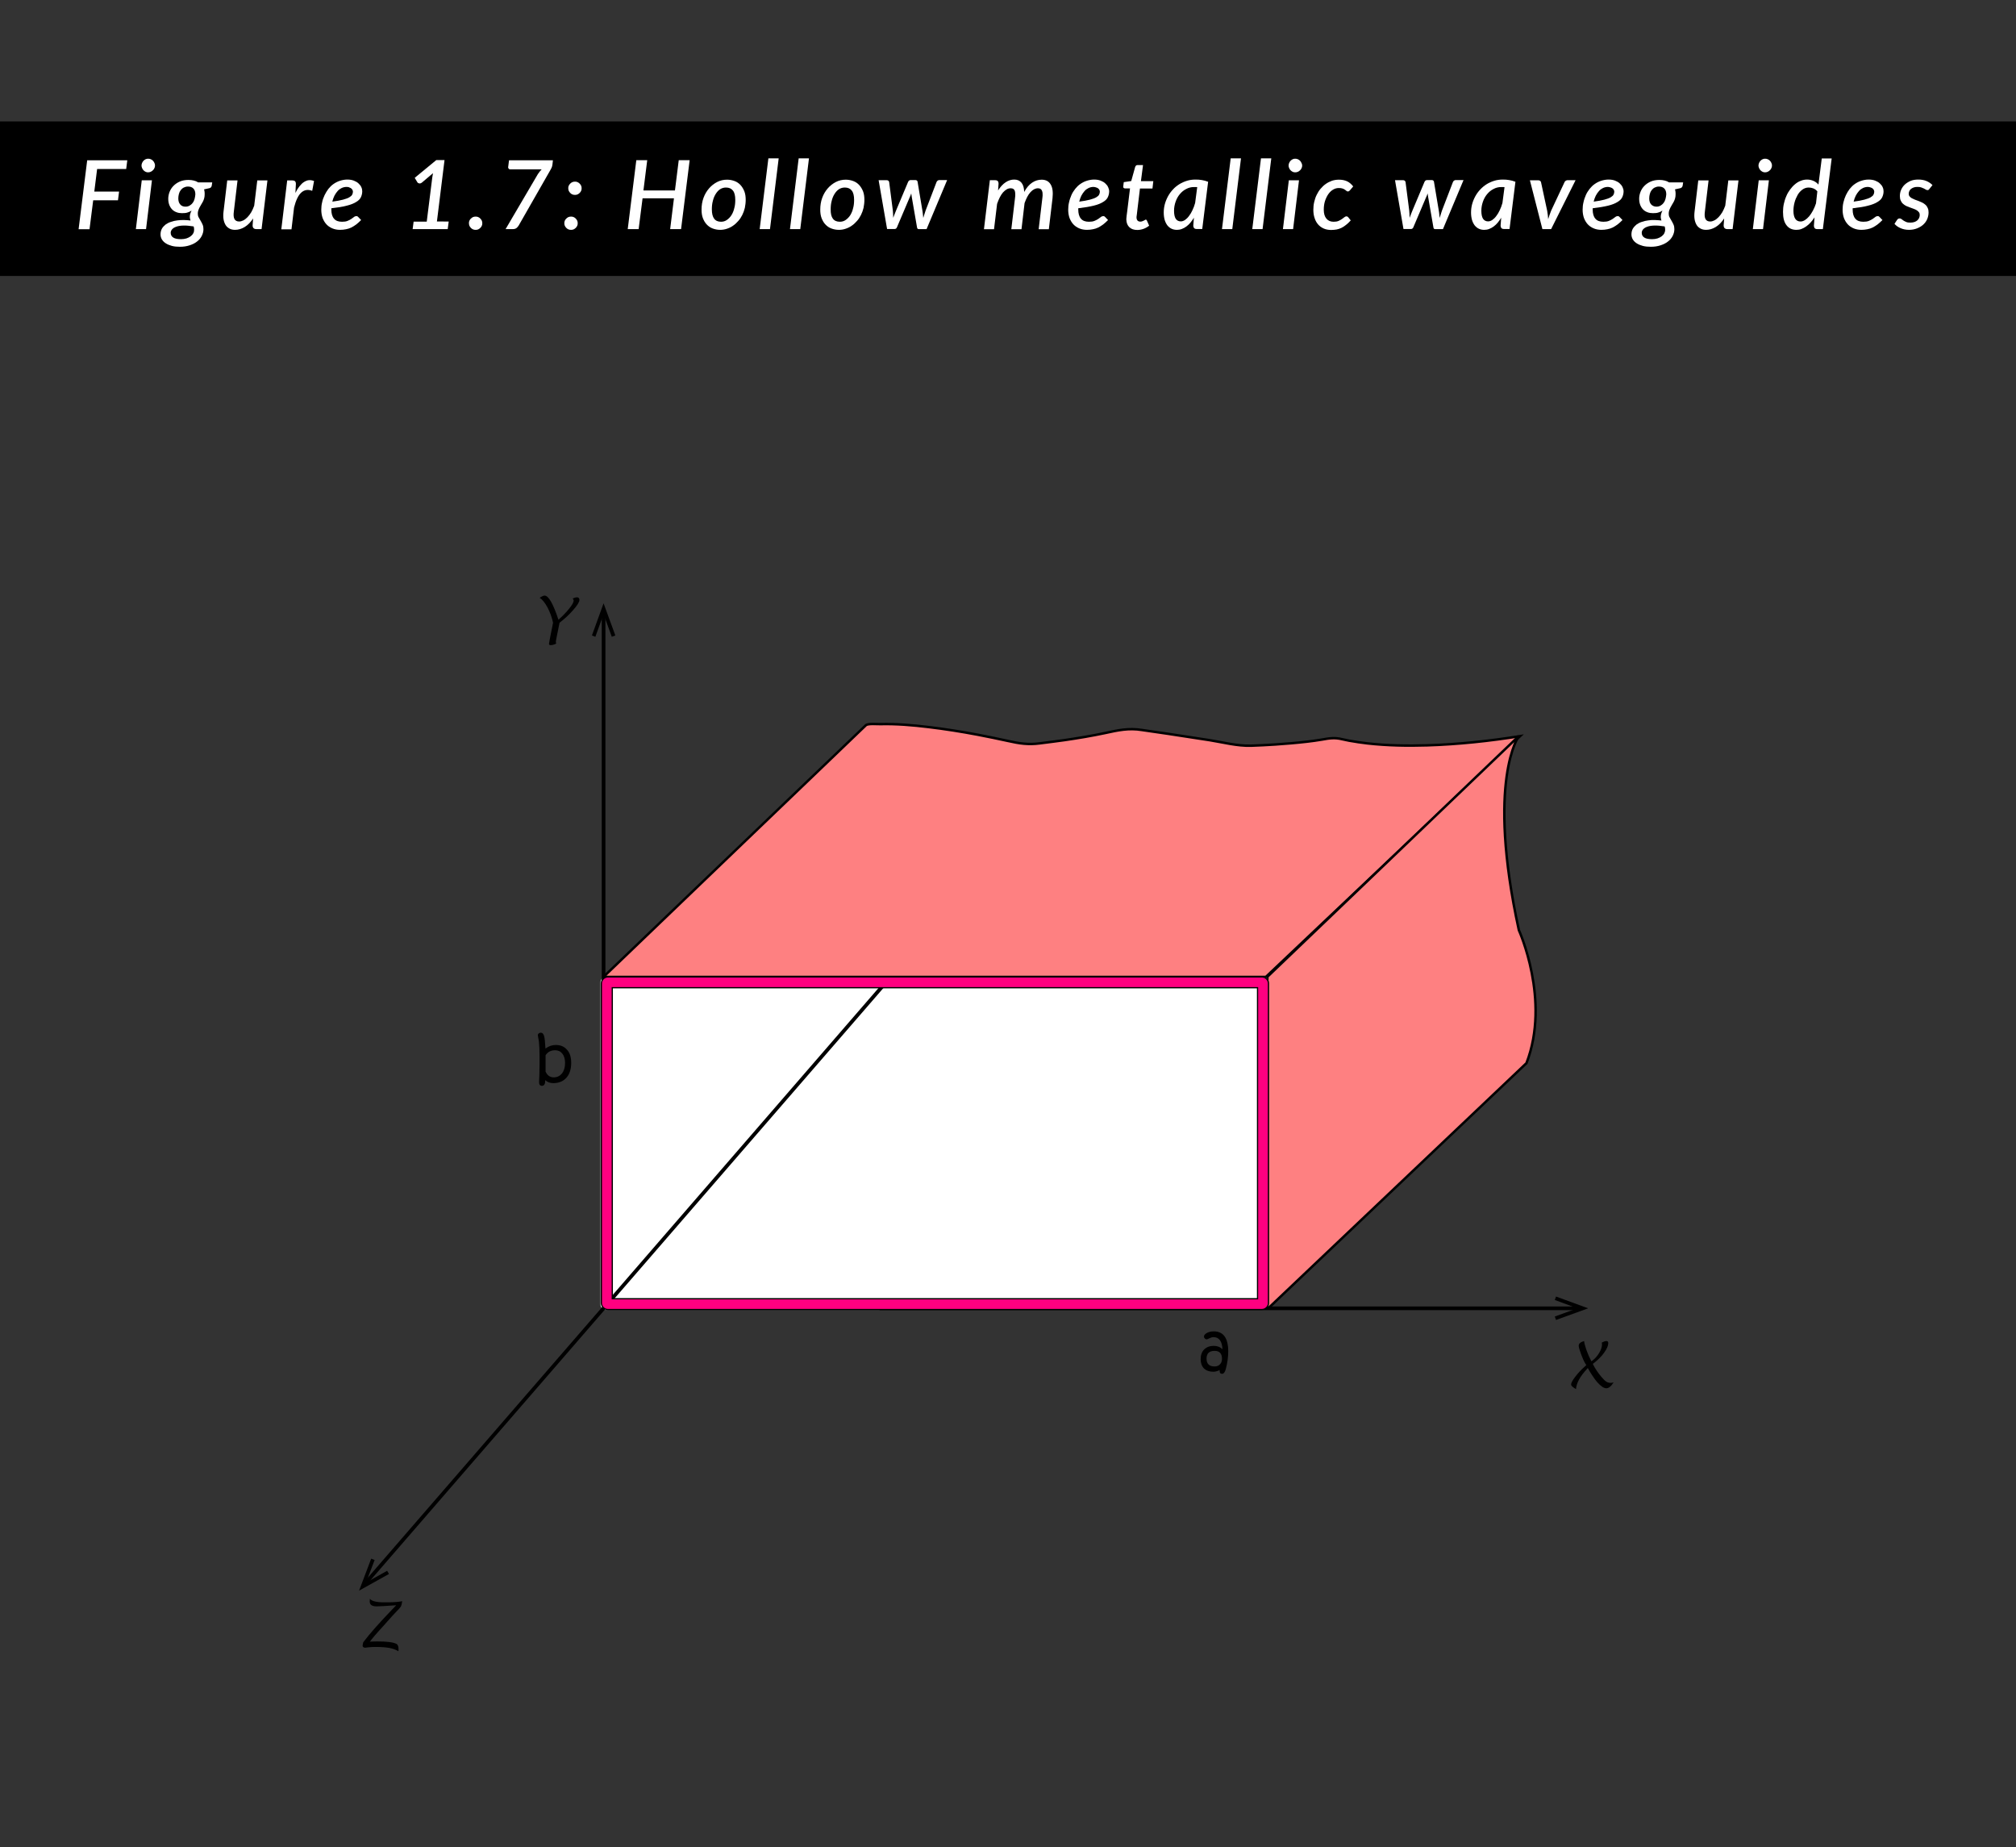 <?xml version="1.0" encoding="utf-8"?>
<!-- Generator: Adobe Illustrator 21.0.0, SVG Export Plug-In . SVG Version: 6.00 Build 0)  -->
<svg version="1.1" id="Layer_1" xmlns="http://www.w3.org/2000/svg" xmlns:xlink="http://www.w3.org/1999/xlink" x="0px" y="0px"
	 viewBox="0 0 1644 1506" style="enable-background:new 0 0 1644 1506;" xml:space="preserve">
<rect x="0" y="0" width="1644" height="1506" fill="#333333" stroke="none"/>
<style type="text/css">
	.st0{display:none;}
	.st1{display:inline;}
	.st2{fill:none;stroke:#000000;stroke-width:7;stroke-miterlimit:10;}
	.st3{fill:none;stroke:#000000;stroke-width:7;stroke-miterlimit:10;stroke-dasharray:11.939,11.939;}
	.st4{fill:#D6D7D8;}
	.st5{fill:#336699;}
	.st6{fill:#666666;}
	.st7{fill:#999999;}
	.st8{fill:none;stroke:#336699;stroke-width:7;stroke-miterlimit:10;}
	.st9{fill:none;stroke:#000000;stroke-width:7;stroke-miterlimit:10;stroke-dasharray:12;}
	.st10{fill:none;stroke:#D6D7D8;stroke-miterlimit:10;}
	.st11{fill:#FFFFFF;}
	.st12{fill:#FE8081;stroke:#000000;stroke-width:2;stroke-miterlimit:10;}
	.st13{fill:none;stroke:#000000;stroke-width:3;stroke-miterlimit:10;}
	.st14{fill:#FF0080;stroke:#000000;stroke-miterlimit:10;}
	.st15{opacity:0.22;}
	.st16{fill:none;stroke:#000000;stroke-width:5;stroke-miterlimit:10;}
	.st17{fill:#8C8C8C;stroke:#000000;stroke-width:1.5;stroke-miterlimit:10;}
	.st18{fill:none;stroke:#51B6F1;stroke-width:5;stroke-miterlimit:10;}
	.st19{fill:#51B6F1;}
	.st20{fill:none;stroke:#C9322A;stroke-width:5;stroke-miterlimit:10;}
	.st21{fill:#C9322A;}
	.st22{fill:none;stroke:#030303;stroke-width:3;stroke-miterlimit:10;}
	.st23{fill:none;stroke:#56B971;stroke-width:5;stroke-miterlimit:10;}
	.st24{fill:#56B971;}
	.st25{fill:none;stroke:#000000;stroke-width:0.75;stroke-miterlimit:10;}
	.st26{fill:#041C93;}
	.st27{fill:#4395E6;}
	.st28{fill:#C25829;}
	.st29{fill:#D64370;}
	.st30{fill:#C10E0E;}
	.st31{fill:#FDFDFF;}
	.st32{fill:none;stroke:#000000;stroke-width:1.5;stroke-miterlimit:10;}
	.st33{fill:#EFA973;}
	.st34{fill:#0C0D0E;}
	.st35{fill:url(#SVGID_1_);}
	.st36{fill:#020202;}
	.st37{fill:#052C50;}
	.st38{fill:url(#SVGID_2_);}
	.st39{fill:url(#SVGID_3_);}
	.st40{fill:url(#SVGID_4_);}
	.st41{fill:url(#SVGID_5_);}
	.st42{fill:url(#SVGID_6_);}
	.st43{fill:url(#SVGID_7_);}
	.st44{fill:#9AFFFF;}
	.st45{fill:#CCFFFF;}
	.st46{fill:#A4D7FF;}
	.st47{fill:#67CDCD;}
	.st48{fill:#9ACDFF;}
	.st49{fill:#C80000;}
	.st50{fill:none;stroke:#000000;stroke-width:2;stroke-miterlimit:10;}
	.st51{fill:none;}
	.st52{opacity:0.5;fill:url(#SVGID_8_);}
	.st53{opacity:0.37;fill:url(#SVGID_9_);}
	.st54{opacity:0.7;fill:url(#SVGID_10_);}
	.st55{opacity:0.7;fill:url(#SVGID_11_);}
	.st56{fill:#AAD5FF;}
	.st57{opacity:0.25;fill:#AAC0D5;}
	.st58{opacity:0.7;fill:url(#SVGID_12_);}
	.st59{fill:#231F20;}
	.st60{opacity:0.94;}
	.st61{clip-path:url(#SVGID_14_);}
	.st62{fill:#EC1C24;}
	.st63{opacity:0.9;}
	.st64{fill:url(#SVGID_15_);}
	.st65{clip-path:url(#SVGID_17_);}
	.st66{clip-path:url(#SVGID_19_);}
	.st67{clip-path:url(#SVGID_23_);}
	.st68{fill:url(#SVGID_24_);}
	.st69{fill:url(#SVGID_25_);}
	.st70{fill:url(#SVGID_26_);}
	.st71{fill:url(#SVGID_27_);}
	.st72{fill:url(#SVGID_28_);}
	.st73{fill:url(#SVGID_29_);}
	.st74{fill:url(#SVGID_30_);}
	.st75{fill:url(#SVGID_31_);}
	.st76{fill:url(#SVGID_32_);}
	.st77{fill:url(#SVGID_33_);}
	.st78{fill:url(#SVGID_34_);}
	.st79{fill:url(#SVGID_35_);}
	.st80{fill:url(#SVGID_36_);}
	.st81{fill:url(#SVGID_37_);}
	.st82{fill:url(#SVGID_38_);}
	.st83{fill:url(#SVGID_39_);}
	.st84{fill:url(#SVGID_40_);}
	.st85{fill:url(#SVGID_41_);}
	.st86{fill:url(#SVGID_42_);}
	.st87{fill:url(#SVGID_43_);}
	.st88{fill:url(#SVGID_44_);}
	.st89{fill:url(#SVGID_45_);}
	.st90{fill:url(#SVGID_46_);}
	.st91{fill:url(#SVGID_47_);}
</style>
<rect y="99" width="1644" height="126"/>
<g>
	<g>
		<path class="st11" d="M79.2,137.8l-2.3,18.4h20.2l-0.9,7.1H76l-3,23.6h-8.9l7-56.2h32.7l-0.9,7.1H79.2z"/>
		<path class="st11" d="M123.9,147l-4.8,39.8h-8.3l4.8-39.8H123.9z M126.4,135c0,0.8-0.2,1.5-0.5,2.1c-0.3,0.7-0.7,1.3-1.3,1.8
			c-0.5,0.5-1.1,0.9-1.8,1.2s-1.3,0.4-2,0.4s-1.4-0.1-2-0.4c-0.6-0.3-1.2-0.7-1.7-1.2c-0.5-0.5-0.9-1.1-1.2-1.8
			c-0.3-0.7-0.5-1.4-0.5-2.1c0-0.8,0.2-1.5,0.5-2.2c0.3-0.7,0.7-1.3,1.2-1.8c0.5-0.5,1.1-0.9,1.7-1.2c0.7-0.3,1.3-0.4,2-0.4
			c0.7,0,1.4,0.1,2.1,0.4c0.7,0.3,1.3,0.7,1.8,1.2c0.5,0.5,0.9,1.1,1.2,1.8C126.3,133.5,126.4,134.2,126.4,135z"/>
		<path class="st11" d="M173.1,148.4l-0.4,2.8c-0.2,1.1-0.7,1.9-1.8,2.2l-4.5,1c0.2,0.6,0.3,1.2,0.4,1.9c0.1,0.6,0.1,1.3,0.1,2
			c0,1.2-0.1,2.4-0.4,3.4c-0.3,1-0.6,1.9-1.1,2.8c-0.4,0.8-0.9,1.6-1.4,2.4c-0.5,0.8-0.9,1.5-1.3,2.3c-0.4,0.8-0.7,1.5-1,2.4
			c-0.3,0.8-0.4,1.7-0.4,2.7c0,1.1,0.2,2,0.7,2.9c0.5,0.9,1,1.8,1.6,2.8c0.6,1,1.1,2,1.6,3.1c0.5,1.1,0.7,2.4,0.7,3.8
			c0,1.9-0.5,3.7-1.4,5.5c-0.9,1.7-2.1,3.2-3.8,4.5c-1.6,1.3-3.6,2.3-6,3.1c-2.4,0.8-5,1.2-8,1.2c-2.4,0-4.6-0.2-6.5-0.7
			c-1.9-0.5-3.6-1.2-5-2.1c-1.4-0.9-2.4-1.9-3.2-3.2c-0.7-1.2-1.1-2.6-1.1-4.1c0-1.7,0.4-3.3,1.1-4.6c0.7-1.3,1.8-2.4,3-3.4
			c1.3-0.9,2.7-1.7,4.4-2.2c1.7-0.6,3.4-1,5.2-1.2s3.7-0.4,5.5-0.3c1.9,0,3.6,0.2,5.3,0.4c-0.2-0.4-0.3-0.9-0.4-1.4
			c-0.1-0.5-0.2-1-0.2-1.5c0-0.8,0.1-1.6,0.3-2.4s0.6-1.8,1.1-2.8c-1,0.7-2.1,1.2-3.4,1.6c-1.2,0.4-2.7,0.5-4.4,0.5
			c-1.5,0-3-0.2-4.3-0.7c-1.4-0.5-2.6-1.2-3.6-2.2c-1-1-1.8-2.2-2.4-3.7s-0.9-3.2-0.9-5.2c0-1.9,0.4-3.8,1.1-5.6
			c0.7-1.8,1.8-3.5,3.2-4.9c1.4-1.4,3.1-2.6,5.2-3.5c2.1-0.9,4.4-1.3,7.1-1.3c1.5,0,2.9,0.2,4.2,0.5s2.5,0.8,3.6,1.5H173.1z
			 M158.3,187.3c0-1-0.1-1.9-0.4-2.7c-3.3-0.5-6.1-0.8-8.5-0.7c-2.4,0.1-4.3,0.4-5.8,1c-1.5,0.5-2.6,1.3-3.3,2.1
			c-0.7,0.9-1.1,1.8-1.1,2.8c0,1.7,0.7,3,2.1,3.9c1.4,0.9,3.5,1.3,6.3,1.3c1.6,0,3.1-0.2,4.4-0.6c1.3-0.4,2.4-1,3.4-1.7
			c0.9-0.7,1.7-1.5,2.2-2.5C158.1,189.4,158.3,188.4,158.3,187.3z M151.3,168.5c1.3,0,2.4-0.3,3.4-0.9c1-0.6,1.8-1.3,2.5-2.3
			c0.7-0.9,1.2-2,1.5-3.2s0.5-2.4,0.6-3.6c0-2.1-0.5-3.7-1.6-4.8c-1.1-1.1-2.5-1.6-4.4-1.6c-1.3,0-2.4,0.3-3.4,0.8
			c-1,0.5-1.8,1.2-2.5,2.1s-1.2,1.9-1.5,3.1c-0.3,1.2-0.5,2.4-0.5,3.6c0,2.1,0.5,3.8,1.5,4.9C147.9,167.9,149.4,168.5,151.3,168.5z"
			/>
		<path class="st11" d="M218.1,147l-4.8,39.8h-4.2c-2,0-3.1-1-3.1-3l0.4-5.7c-2,3.1-4.3,5.4-6.9,7c-2.5,1.5-5.1,2.3-7.8,2.3
			c-1.7,0-3.2-0.3-4.5-1c-1.3-0.7-2.4-1.6-3.2-2.9c-0.8-1.3-1.4-2.9-1.7-4.7c-0.3-1.9-0.3-4,0-6.4l3-25.3h8.4l-3,25.3
			c-0.4,2.8-0.2,4.9,0.5,6.2c0.7,1.3,2,2,3.8,2c1.1,0,2.2-0.3,3.4-0.9s2.3-1.5,3.4-2.6c1.1-1.1,2.1-2.5,3.1-4.1
			c0.9-1.6,1.7-3.4,2.4-5.3l2.5-20.6H218.1z"/>
		<path class="st11" d="M240.9,157.3c1-2.1,2.1-3.9,3.3-5.4c1.2-1.5,2.4-2.7,3.7-3.5s2.6-1.4,4-1.5s2.8,0.1,4.2,0.7l-1.5,8
			c-3.3-1.3-6.3-0.9-8.8,1.3s-4.5,6.3-6,12.3l-2.1,17.8h-8.3l4.8-39.9h4.3c0.9,0,1.6,0.2,2.1,0.7s0.7,1.2,0.7,2.1L240.9,157.3z"/>
		<path class="st11" d="M294.5,179.4c-1.4,1.4-2.7,2.6-4,3.6c-1.3,1-2.7,1.8-4,2.5c-1.4,0.7-2.8,1.1-4.3,1.4
			c-1.5,0.3-3.1,0.5-4.9,0.5c-2.3,0-4.4-0.4-6.3-1.2s-3.5-1.9-4.8-3.3c-1.3-1.4-2.3-3.1-3.1-5.1c-0.7-2-1.1-4.3-1.1-6.8
			c0-2.1,0.2-4.1,0.7-6.1c0.4-2,1.1-3.9,2-5.8c0.9-1.8,1.9-3.5,3.1-5.1c1.2-1.5,2.6-2.9,4.2-4s3.3-2,5.2-2.6c1.9-0.6,3.9-1,6-1
			c2.1,0,3.9,0.3,5.4,0.9s2.8,1.3,3.8,2.3c1,0.9,1.8,1.9,2.3,3.1c0.5,1.1,0.7,2.2,0.7,3.3c0,1.7-0.4,3.3-1.1,4.8
			c-0.7,1.5-2,2.8-3.9,3.9c-1.9,1.2-4.4,2.2-7.7,3c-3.2,0.9-7.4,1.5-12.5,2.1c0,0.2,0,0.3,0,0.5s0,0.3,0,0.5c0,3.3,0.7,5.8,2.2,7.5
			c1.4,1.7,3.6,2.5,6.5,2.5c1.8,0,3.3-0.2,4.5-0.7c1.2-0.5,2.2-1,3.1-1.6s1.6-1.1,2.2-1.6c0.6-0.5,1.3-0.7,2-0.7
			c0.6,0,1.1,0.3,1.5,0.8L294.5,179.4z M282.7,152.4c-1.5,0-2.8,0.3-4.1,0.9c-1.2,0.6-2.4,1.4-3.3,2.5c-1,1.1-1.8,2.3-2.6,3.8
			c-0.7,1.5-1.3,3-1.7,4.8c3.6-0.5,6.5-1,8.7-1.6s3.9-1.2,5.1-1.9c1.2-0.7,2-1.4,2.4-2.2c0.4-0.8,0.6-1.6,0.6-2.4
			c0-0.4-0.1-0.9-0.3-1.3c-0.2-0.5-0.5-0.9-0.9-1.2c-0.4-0.4-0.9-0.7-1.6-0.9C284.4,152.5,283.6,152.4,282.7,152.4z"/>
		<path class="st11" d="M365.9,180.7l-0.8,6.1h-28.6l0.8-6.1H348l4.5-35.9c0.1-0.6,0.2-1.2,0.3-1.8s0.2-1.2,0.3-1.8l-9.1,7.7
			c-0.4,0.3-0.8,0.5-1.2,0.6c-0.4,0.1-0.8,0.1-1.1,0c-0.3-0.1-0.6-0.2-0.9-0.4c-0.3-0.2-0.4-0.4-0.5-0.6l-2.1-3.5l17.6-14.5h6.7
			l-6.2,50.1H365.9z"/>
		<path class="st11" d="M382.4,182c0-0.8,0.1-1.5,0.4-2.1c0.3-0.7,0.7-1.2,1.2-1.7s1.1-0.9,1.7-1.2c0.7-0.3,1.4-0.4,2.2-0.4
			c0.8,0,1.5,0.1,2.1,0.4c0.7,0.3,1.2,0.7,1.7,1.2s0.9,1.1,1.2,1.7c0.3,0.7,0.4,1.4,0.4,2.1c0,0.8-0.1,1.5-0.4,2.1
			c-0.3,0.7-0.7,1.2-1.2,1.7s-1.1,0.9-1.7,1.2s-1.4,0.4-2.1,0.4c-0.8,0-1.5-0.1-2.2-0.4s-1.2-0.7-1.7-1.2s-0.9-1.1-1.2-1.7
			C382.6,183.5,382.4,182.7,382.4,182z"/>
		<path class="st11" d="M450.9,130.6l-0.4,3.6c-0.1,1-0.4,1.9-0.7,2.6c-0.3,0.7-0.6,1.2-0.9,1.7l-26,45.5c-0.5,0.8-1.1,1.4-1.8,2
			c-0.7,0.5-1.7,0.8-2.9,0.8h-5.9l26.3-44.8c0.5-0.8,1-1.5,1.5-2.1c0.5-0.6,1-1.2,1.6-1.8H416c-0.5,0-0.9-0.2-1.2-0.6
			c-0.3-0.4-0.5-0.8-0.4-1.3l0.7-5.5H450.9z"/>
		<path class="st11" d="M460.2,182c0-0.8,0.1-1.5,0.4-2.1c0.3-0.7,0.7-1.2,1.2-1.7s1.1-0.9,1.7-1.2c0.7-0.3,1.4-0.4,2.2-0.4
			c0.8,0,1.5,0.1,2.1,0.4c0.7,0.3,1.2,0.7,1.7,1.2s0.9,1.1,1.2,1.7c0.3,0.7,0.4,1.4,0.4,2.1c0,0.8-0.1,1.5-0.4,2.1s-0.7,1.2-1.2,1.7
			s-1.1,0.9-1.7,1.2s-1.4,0.4-2.1,0.4c-0.8,0-1.5-0.1-2.2-0.4c-0.7-0.3-1.2-0.7-1.7-1.2s-0.9-1.1-1.2-1.7S460.2,182.7,460.2,182z
			 M463.4,153.5c0-0.8,0.1-1.5,0.4-2.1s0.7-1.2,1.2-1.7c0.5-0.5,1.1-0.9,1.7-1.2c0.7-0.3,1.4-0.4,2.2-0.4c0.8,0,1.5,0.1,2.1,0.4
			s1.2,0.7,1.7,1.2c0.5,0.5,0.9,1.1,1.2,1.7s0.4,1.4,0.4,2.1c0,0.8-0.1,1.5-0.4,2.1c-0.3,0.7-0.7,1.2-1.2,1.7
			c-0.5,0.5-1.1,0.9-1.7,1.2c-0.7,0.3-1.4,0.4-2.1,0.4c-0.8,0-1.5-0.1-2.2-0.4c-0.7-0.3-1.2-0.7-1.7-1.2c-0.5-0.5-0.9-1.1-1.2-1.7
			C463.6,155,463.4,154.3,463.4,153.5z"/>
		<path class="st11" d="M562.4,130.6l-7,56.2h-8.9l3.1-25.1H524l-3.2,25.1h-8.9l7-56.2h8.9l-3.1,24.7h25.7l3.1-24.7H562.4z"/>
		<path class="st11" d="M587.3,187.4c-2.2,0-4.2-0.4-6.1-1.1s-3.5-1.8-4.8-3.2c-1.4-1.4-2.4-3.2-3.2-5.2c-0.8-2.1-1.1-4.4-1.1-7
			c0-3.4,0.5-6.6,1.6-9.6s2.6-5.5,4.5-7.7c1.9-2.2,4.1-3.9,6.6-5.2c2.5-1.3,5.2-1.9,8.1-1.9c2.2,0,4.2,0.4,6.1,1.1
			c1.9,0.7,3.5,1.8,4.8,3.2s2.4,3.2,3.2,5.2c0.8,2.1,1.1,4.4,1.1,7c0,2.2-0.3,4.4-0.7,6.5c-0.5,2.1-1.2,4-2.1,5.8
			c-0.9,1.8-2,3.5-3.3,4.9c-1.3,1.5-2.7,2.8-4.2,3.8c-1.5,1.1-3.2,1.9-5,2.5C591,187.1,589.2,187.4,587.3,187.4z M588,180.8
			c1.8,0,3.4-0.5,4.8-1.5c1.4-1,2.7-2.3,3.7-3.9s1.8-3.5,2.3-5.7c0.6-2.1,0.8-4.4,0.8-6.7c0-3.4-0.6-6-1.9-7.6
			c-1.3-1.7-3.2-2.5-5.7-2.5c-1.8,0-3.4,0.5-4.8,1.4s-2.6,2.3-3.6,3.9c-1,1.6-1.8,3.5-2.3,5.7c-0.6,2.2-0.8,4.4-0.8,6.8
			C580.5,177.5,583,180.8,588,180.8z"/>
		<path class="st11" d="M619.5,186.8l7.1-57.7h8.4l-7.1,57.7H619.5z"/>
		<path class="st11" d="M644.2,186.8l7.1-57.7h8.4l-7.1,57.7H644.2z"/>
		<path class="st11" d="M684.1,187.4c-2.2,0-4.2-0.4-6.1-1.1s-3.5-1.8-4.8-3.2c-1.4-1.4-2.4-3.2-3.2-5.2c-0.8-2.1-1.1-4.4-1.1-7
			c0-3.4,0.5-6.6,1.6-9.6s2.6-5.5,4.5-7.7c1.9-2.2,4.1-3.9,6.6-5.2c2.5-1.3,5.2-1.9,8.1-1.9c2.2,0,4.2,0.4,6.1,1.1
			c1.9,0.7,3.5,1.8,4.8,3.2s2.4,3.2,3.2,5.2c0.8,2.1,1.1,4.4,1.1,7c0,2.2-0.3,4.4-0.7,6.5c-0.5,2.1-1.2,4-2.1,5.8
			c-0.9,1.8-2,3.5-3.3,4.9c-1.3,1.5-2.7,2.8-4.2,3.8c-1.5,1.1-3.2,1.9-5,2.5C687.9,187.1,686,187.4,684.1,187.4z M684.9,180.8
			c1.8,0,3.4-0.5,4.8-1.5c1.4-1,2.7-2.3,3.7-3.9s1.8-3.5,2.3-5.7c0.6-2.1,0.8-4.4,0.8-6.7c0-3.4-0.6-6-1.9-7.6
			c-1.3-1.7-3.2-2.5-5.7-2.5c-1.8,0-3.4,0.5-4.8,1.4s-2.6,2.3-3.6,3.9c-1,1.6-1.8,3.5-2.3,5.7c-0.6,2.2-0.8,4.4-0.8,6.8
			C677.3,177.5,679.8,180.8,684.9,180.8z"/>
		<path class="st11" d="M772.3,147l-16.7,39.8h-6.5c-0.7,0-1.2-0.5-1.3-1.5l-4.3-24.8c-0.1-0.5-0.1-0.9-0.2-1.4s-0.1-0.9-0.2-1.4
			c-0.2,0.5-0.3,0.9-0.5,1.4c-0.2,0.5-0.3,0.9-0.6,1.4l-10.5,24.7c-0.4,1-1,1.5-1.9,1.5h-6.2l-6.9-39.8h6.4c0.6,0,1.1,0.1,1.5,0.4
			c0.4,0.3,0.6,0.7,0.7,1.2l3,23.2c0.1,1,0.1,2,0.2,3s0.1,2,0.1,2.9c0.4-1,0.7-2,1.1-2.9s0.8-2,1.2-3l9.8-23.3
			c0.2-0.5,0.5-0.9,0.9-1.2c0.4-0.3,0.9-0.4,1.4-0.4h3.5c0.6,0,1.1,0.1,1.4,0.4c0.4,0.3,0.6,0.7,0.6,1.2l3.9,23.3
			c0.2,1,0.3,2.1,0.4,3c0.1,1,0.2,2,0.3,3c0.3-1,0.6-1.9,0.9-2.9c0.3-1,0.6-2,1-3.1l8.9-23.2c0.2-0.5,0.5-0.9,0.9-1.2
			s0.9-0.5,1.4-0.5H772.3z"/>
		<path class="st11" d="M802.4,186.8l4.8-39.9h4.3c0.9,0,1.6,0.2,2.1,0.7c0.5,0.5,0.7,1.2,0.7,2.1l-0.4,5.6c1.9-3,3.9-5.2,6.2-6.7
			c2.2-1.5,4.6-2.2,7-2.2c2.6,0,4.5,0.9,5.9,2.6s2.1,4.2,2.2,7.5c1.9-3.5,4.1-6,6.5-7.6c2.4-1.6,5-2.4,7.7-2.4
			c3.4,0,5.9,1.3,7.4,3.9c1.6,2.6,2,6.3,1.5,11.2l-3,25.3h-8.3l3-25.3c0.2-1.4,0.3-2.6,0.2-3.6c0-1-0.2-1.9-0.5-2.5
			c-0.3-0.7-0.7-1.2-1.2-1.5c-0.5-0.3-1.2-0.5-2.1-0.5c-1.1,0-2.1,0.3-3.1,0.8c-1,0.5-2,1.3-3,2.4s-1.8,2.3-2.6,3.8
			c-0.8,1.5-1.5,3.2-2.2,5.1l-2.5,21.3h-8.3l3-25.3c0.2-1.4,0.3-2.6,0.2-3.6c0-1-0.2-1.9-0.4-2.5c-0.3-0.7-0.7-1.2-1.2-1.5
			c-0.5-0.3-1.2-0.5-2.1-0.5c-1.2,0-2.3,0.3-3.3,0.9s-2,1.4-3,2.5c-0.9,1.1-1.8,2.4-2.6,4c-0.8,1.6-1.5,3.3-2.2,5.3l-2.5,20.7H802.4
			z"/>
		<path class="st11" d="M903.6,179.4c-1.4,1.4-2.7,2.6-4,3.6c-1.3,1-2.7,1.8-4,2.5c-1.4,0.7-2.8,1.1-4.3,1.4
			c-1.5,0.3-3.1,0.5-4.9,0.5c-2.3,0-4.4-0.4-6.3-1.2s-3.5-1.9-4.8-3.3c-1.3-1.4-2.3-3.1-3.1-5.1c-0.7-2-1.1-4.3-1.1-6.8
			c0-2.1,0.2-4.1,0.7-6.1c0.4-2,1.1-3.9,1.9-5.8s1.9-3.5,3.1-5.1c1.2-1.5,2.6-2.9,4.2-4c1.6-1.1,3.3-2,5.2-2.6c1.9-0.6,3.9-1,6-1
			c2.1,0,3.9,0.3,5.4,0.9s2.8,1.3,3.8,2.3c1,0.9,1.8,1.9,2.3,3.1c0.5,1.1,0.8,2.2,0.8,3.3c0,1.7-0.4,3.3-1.1,4.8
			c-0.7,1.5-2,2.8-3.9,3.9c-1.9,1.2-4.4,2.2-7.7,3s-7.4,1.5-12.5,2.1c0,0.2,0,0.3,0,0.5s0,0.3,0,0.5c0,3.3,0.7,5.8,2.2,7.5
			c1.4,1.7,3.6,2.5,6.5,2.5c1.8,0,3.3-0.2,4.5-0.7c1.2-0.5,2.2-1,3.1-1.6s1.6-1.1,2.2-1.6c0.6-0.5,1.3-0.7,2-0.7
			c0.6,0,1.1,0.3,1.5,0.8L903.6,179.4z M891.8,152.4c-1.5,0-2.8,0.3-4.1,0.9c-1.2,0.6-2.4,1.4-3.3,2.5c-1,1.1-1.8,2.3-2.6,3.8
			c-0.7,1.5-1.3,3-1.7,4.8c3.6-0.5,6.5-1,8.7-1.6s3.9-1.2,5.1-1.9c1.2-0.7,2-1.4,2.4-2.2c0.4-0.8,0.6-1.6,0.6-2.4
			c0-0.4-0.1-0.9-0.3-1.3c-0.2-0.5-0.5-0.9-0.9-1.2c-0.4-0.4-0.9-0.7-1.6-0.9S892.7,152.4,891.8,152.4z"/>
		<path class="st11" d="M918.5,179c0-0.2,0-0.4,0-0.6c0-0.2,0-0.6,0.1-1.1c0-0.5,0.1-1.1,0.2-1.9c0.1-0.8,0.2-1.8,0.4-3l2.3-18.8
			h-4.1c-0.4,0-0.8-0.1-1.1-0.4c-0.3-0.3-0.4-0.7-0.3-1.3l0.4-3.4l6.1-0.9l3.2-11.5c0.2-0.4,0.4-0.8,0.7-1.1
			c0.3-0.3,0.7-0.4,1.2-0.4h4.5l-1.7,13.1h10.1l-0.7,6h-10.2l-2.2,18.3c-0.1,1.1-0.2,1.9-0.3,2.6c-0.1,0.6-0.1,1.1-0.2,1.5
			c0,0.4-0.1,0.6-0.1,0.8c0,0.1,0,0.3,0,0.3c0,1.1,0.3,2,0.8,2.6c0.6,0.6,1.3,0.9,2.3,0.9c0.6,0,1.2-0.1,1.6-0.3
			c0.4-0.2,0.8-0.4,1.2-0.5c0.3-0.2,0.6-0.4,0.9-0.5c0.2-0.2,0.5-0.3,0.7-0.3c0.3,0,0.5,0.1,0.6,0.2c0.1,0.1,0.3,0.3,0.4,0.6
			l1.8,4.1c-1.4,1.1-2.9,2-4.6,2.6c-1.7,0.6-3.4,0.9-5.1,0.9c-2.7,0-4.8-0.7-6.4-2.2C919.4,183.8,918.6,181.7,918.5,179z"/>
		<path class="st11" d="M973.6,177.5c-0.9,1.5-1.9,2.9-2.9,4.1c-1,1.2-2.1,2.2-3.3,3.1s-2.4,1.5-3.7,2c-1.3,0.5-2.6,0.7-4,0.7
			c-1.6,0-3-0.3-4.3-0.9c-1.3-0.6-2.4-1.5-3.4-2.7c-0.9-1.2-1.7-2.7-2.2-4.4s-0.8-3.8-0.8-6.1c0-2.4,0.3-4.7,0.9-6.9
			c0.6-2.2,1.5-4.4,2.6-6.4c1.1-2,2.4-3.8,4-5.5c1.5-1.7,3.3-3.1,5.2-4.3c1.9-1.2,4-2.1,6.2-2.8c2.2-0.7,4.6-1,7-1
			c1.8,0,3.5,0.1,5.2,0.4c1.7,0.3,3.4,0.7,5.1,1.4l-4.8,38.5h-4.5c-1.1,0-1.8-0.3-2.2-0.8c-0.4-0.5-0.6-1.2-0.6-2L973.6,177.5z
			 M976.3,152.6c-0.4-0.1-0.9-0.1-1.3-0.1c-0.4,0-0.9,0-1.3,0c-2.3,0-4.4,0.5-6.4,1.6c-2,1-3.7,2.4-5.2,4.2
			c-1.5,1.8-2.6,3.8-3.4,6.1c-0.8,2.3-1.3,4.8-1.3,7.4c0,3,0.5,5.2,1.4,6.6c1,1.4,2.3,2.1,4.1,2.1c1.2,0,2.3-0.4,3.5-1.2
			c1.1-0.8,2.2-1.8,3.2-3.2c1-1.3,2-2.9,2.8-4.7c0.9-1.8,1.6-3.8,2.2-5.9L976.3,152.6z"/>
		<path class="st11" d="M996.5,186.8l7.1-57.7h8.4l-7.1,57.7H996.5z"/>
		<path class="st11" d="M1021.2,186.8l7.1-57.7h8.4l-7.1,57.7H1021.2z"/>
		<path class="st11" d="M1059.3,147l-4.8,39.8h-8.3l4.8-39.8H1059.3z M1061.9,135c0,0.8-0.2,1.5-0.5,2.1c-0.3,0.7-0.7,1.3-1.3,1.8
			c-0.5,0.5-1.1,0.9-1.8,1.2c-0.7,0.3-1.3,0.4-2.1,0.4c-0.7,0-1.4-0.1-2-0.4c-0.6-0.3-1.2-0.7-1.7-1.2c-0.5-0.5-0.9-1.1-1.2-1.8
			c-0.3-0.7-0.5-1.4-0.5-2.1c0-0.8,0.2-1.5,0.5-2.2c0.3-0.7,0.7-1.3,1.2-1.8c0.5-0.5,1.1-0.9,1.7-1.2c0.7-0.3,1.3-0.4,2-0.4
			c0.7,0,1.4,0.1,2.1,0.4c0.7,0.3,1.3,0.7,1.8,1.2c0.5,0.5,0.9,1.1,1.2,1.8C1061.7,133.5,1061.9,134.2,1061.9,135z"/>
		<path class="st11" d="M1101.5,179.7c-1.3,1.5-2.6,2.7-3.9,3.7c-1.2,1-2.5,1.8-3.7,2.4s-2.5,1-3.9,1.3c-1.4,0.2-2.8,0.4-4.4,0.4
			c-2.3,0-4.4-0.4-6.2-1.2s-3.3-1.9-4.6-3.4c-1.2-1.4-2.2-3.2-2.8-5.2c-0.7-2-1-4.3-1-6.7c0-2.1,0.2-4.2,0.7-6.3
			c0.5-2.1,1.1-4,2-5.8s1.9-3.5,3.2-5s2.6-2.8,4.2-3.9c1.5-1.1,3.2-1.9,5-2.6c1.8-0.6,3.7-0.9,5.8-0.9c2.7,0,4.9,0.5,6.8,1.4
			c1.8,0.9,3.4,2.3,4.8,4.1l-2.7,3.2c-0.2,0.2-0.4,0.4-0.7,0.6c-0.3,0.2-0.6,0.3-0.9,0.3c-0.4,0-0.8-0.1-1.1-0.4
			c-0.4-0.3-0.8-0.6-1.3-1c-0.5-0.4-1.2-0.7-2-1c-0.8-0.3-1.8-0.4-3-0.4c-1.7,0-3.2,0.4-4.7,1.3s-2.8,2.1-3.9,3.7
			c-1.1,1.6-2,3.5-2.7,5.6c-0.7,2.2-1,4.6-1,7.1c0,3.1,0.7,5.5,2.1,7.2s3.3,2.6,5.9,2.6c1.6,0,3-0.2,4.1-0.7c1.1-0.5,2-1,2.7-1.5
			c0.8-0.5,1.4-1.1,2-1.5c0.6-0.5,1.1-0.7,1.7-0.7c0.6,0,1.1,0.3,1.5,0.8L1101.5,179.7z"/>
		<path class="st11" d="M1193.4,147l-16.7,39.8h-6.5c-0.7,0-1.2-0.5-1.3-1.5l-4.3-24.8c-0.1-0.5-0.1-0.9-0.2-1.4
			c-0.1-0.5-0.1-0.9-0.2-1.4c-0.2,0.5-0.3,0.9-0.5,1.4c-0.2,0.5-0.3,0.9-0.6,1.4l-10.5,24.7c-0.4,1-1,1.5-1.9,1.5h-6.2l-6.9-39.8
			h6.4c0.6,0,1.1,0.1,1.5,0.4c0.4,0.3,0.6,0.7,0.7,1.2l3,23.2c0.1,1,0.1,2,0.2,3c0.1,1,0.1,2,0.1,2.9c0.4-1,0.7-2,1.1-2.9
			s0.8-2,1.2-3l9.8-23.3c0.2-0.5,0.5-0.9,0.9-1.2c0.4-0.3,0.9-0.4,1.4-0.4h3.5c0.6,0,1.1,0.1,1.4,0.4c0.4,0.3,0.6,0.7,0.6,1.2
			l3.9,23.3c0.2,1,0.3,2.1,0.4,3c0.1,1,0.2,2,0.3,3c0.3-1,0.6-1.9,0.9-2.9c0.3-1,0.6-2,1-3.1l8.9-23.2c0.2-0.5,0.5-0.9,0.9-1.2
			s0.9-0.5,1.4-0.5H1193.4z"/>
		<path class="st11" d="M1224.2,177.5c-0.9,1.5-1.9,2.9-2.9,4.1c-1,1.2-2.1,2.2-3.3,3.1s-2.4,1.5-3.7,2c-1.3,0.5-2.6,0.7-4,0.7
			c-1.6,0-3-0.3-4.3-0.9c-1.3-0.6-2.4-1.5-3.4-2.7c-0.9-1.2-1.7-2.7-2.2-4.4c-0.5-1.8-0.8-3.8-0.8-6.1c0-2.4,0.3-4.7,0.9-6.9
			c0.6-2.2,1.5-4.4,2.6-6.4c1.1-2,2.4-3.8,4-5.5c1.6-1.7,3.3-3.1,5.2-4.3c1.9-1.2,4-2.1,6.2-2.8c2.2-0.7,4.6-1,7-1
			c1.8,0,3.5,0.1,5.2,0.4c1.7,0.3,3.4,0.7,5.1,1.4l-4.8,38.5h-4.5c-1.1,0-1.8-0.3-2.2-0.8c-0.4-0.5-0.6-1.2-0.6-2L1224.2,177.5z
			 M1226.9,152.6c-0.4-0.1-0.9-0.1-1.3-0.1c-0.4,0-0.9,0-1.3,0c-2.3,0-4.4,0.5-6.4,1.6c-2,1-3.7,2.4-5.2,4.2
			c-1.5,1.8-2.6,3.8-3.4,6.1c-0.8,2.3-1.3,4.8-1.3,7.4c0,3,0.5,5.2,1.4,6.6c1,1.4,2.3,2.1,4.1,2.1c1.2,0,2.3-0.4,3.5-1.2
			c1.1-0.8,2.2-1.8,3.2-3.2c1-1.3,2-2.9,2.8-4.7c0.9-1.8,1.6-3.8,2.2-5.9L1226.9,152.6z"/>
		<path class="st11" d="M1284.8,147l-19.9,39.8h-7.1l-10.2-39.8h6.9c0.6,0,1.1,0.2,1.5,0.5c0.4,0.3,0.6,0.7,0.7,1.2l5,23.2
			c0.2,1.2,0.4,2.3,0.5,3.4c0.1,1.1,0.2,2.3,0.3,3.4c0.4-1.1,0.7-2.2,1.1-3.4c0.4-1.1,0.8-2.3,1.3-3.5l10.9-23.2
			c0.2-0.5,0.5-0.9,1-1.2s0.9-0.5,1.4-0.5H1284.8z"/>
		<path class="st11" d="M1323.1,179.4c-1.4,1.4-2.7,2.6-4,3.6c-1.3,1-2.7,1.8-4,2.5c-1.4,0.7-2.8,1.1-4.3,1.4
			c-1.5,0.3-3.1,0.5-4.9,0.5c-2.3,0-4.4-0.4-6.3-1.2s-3.5-1.9-4.8-3.3c-1.3-1.4-2.3-3.1-3.1-5.1c-0.7-2-1.1-4.3-1.1-6.8
			c0-2.1,0.2-4.1,0.7-6.1c0.4-2,1.1-3.9,1.9-5.8s1.9-3.5,3.1-5.1c1.2-1.5,2.6-2.9,4.2-4c1.6-1.1,3.3-2,5.2-2.6c1.9-0.6,3.9-1,6-1
			c2.1,0,3.9,0.3,5.4,0.9s2.8,1.3,3.8,2.3c1,0.9,1.8,1.9,2.3,3.1c0.5,1.1,0.8,2.2,0.8,3.3c0,1.7-0.4,3.3-1.1,4.8
			c-0.7,1.5-2,2.8-3.9,3.9c-1.9,1.2-4.4,2.2-7.7,3s-7.4,1.5-12.5,2.1c0,0.2,0,0.3,0,0.5s0,0.3,0,0.5c0,3.3,0.7,5.8,2.2,7.5
			c1.4,1.7,3.6,2.5,6.5,2.5c1.8,0,3.3-0.2,4.5-0.7c1.2-0.5,2.2-1,3.1-1.6s1.6-1.1,2.2-1.6c0.6-0.5,1.3-0.7,2-0.7
			c0.6,0,1.1,0.3,1.5,0.8L1323.1,179.4z M1311.3,152.4c-1.5,0-2.8,0.3-4.1,0.9c-1.2,0.6-2.4,1.4-3.3,2.5c-1,1.1-1.8,2.3-2.6,3.8
			c-0.7,1.5-1.3,3-1.7,4.8c3.6-0.5,6.5-1,8.7-1.6s3.9-1.2,5.1-1.9c1.2-0.7,2-1.4,2.4-2.2c0.4-0.8,0.6-1.6,0.6-2.4
			c0-0.4-0.1-0.9-0.3-1.3c-0.2-0.5-0.5-0.9-0.9-1.2c-0.4-0.4-0.9-0.7-1.6-0.9S1312.2,152.4,1311.3,152.4z"/>
		<path class="st11" d="M1372.6,148.4l-0.4,2.8c-0.2,1.1-0.8,1.9-1.8,2.2l-4.5,1c0.2,0.6,0.3,1.2,0.4,1.9c0.1,0.6,0.1,1.3,0.1,2
			c0,1.2-0.1,2.4-0.4,3.4c-0.3,1-0.6,1.9-1.1,2.8s-0.9,1.6-1.4,2.4c-0.5,0.8-0.9,1.5-1.3,2.3c-0.4,0.8-0.7,1.5-1,2.4
			c-0.3,0.8-0.4,1.7-0.4,2.7c0,1.1,0.2,2,0.7,2.9s1,1.8,1.6,2.8c0.6,1,1.1,2,1.6,3.1c0.5,1.1,0.7,2.4,0.7,3.8c0,1.9-0.5,3.7-1.4,5.5
			c-0.9,1.7-2.1,3.2-3.8,4.5c-1.6,1.3-3.6,2.3-6,3.1c-2.4,0.8-5,1.2-8,1.2c-2.4,0-4.6-0.2-6.5-0.7c-1.9-0.5-3.6-1.2-5-2.1
			c-1.4-0.9-2.4-1.9-3.2-3.2c-0.7-1.2-1.1-2.6-1.1-4.1c0-1.7,0.4-3.3,1.1-4.6c0.8-1.3,1.8-2.4,3-3.4c1.3-0.9,2.7-1.7,4.4-2.2
			c1.7-0.6,3.4-1,5.2-1.2c1.8-0.3,3.7-0.4,5.5-0.3s3.6,0.2,5.3,0.4c-0.2-0.4-0.3-0.9-0.4-1.4c-0.1-0.5-0.2-1-0.2-1.5
			c0-0.8,0.1-1.6,0.3-2.4s0.6-1.8,1.1-2.8c-1,0.7-2.1,1.2-3.4,1.6c-1.2,0.4-2.7,0.5-4.4,0.5c-1.5,0-3-0.2-4.3-0.7
			c-1.4-0.5-2.6-1.2-3.6-2.2c-1-1-1.8-2.2-2.4-3.7s-0.9-3.2-0.9-5.2c0-1.9,0.4-3.8,1.1-5.6s1.8-3.5,3.2-4.9c1.4-1.4,3.1-2.6,5.2-3.5
			s4.4-1.3,7.1-1.3c1.5,0,2.9,0.2,4.2,0.5c1.3,0.3,2.5,0.8,3.6,1.5H1372.6z M1357.9,187.3c0-1-0.1-1.9-0.4-2.7
			c-3.3-0.5-6.1-0.8-8.5-0.7c-2.4,0.1-4.3,0.4-5.8,1c-1.5,0.5-2.6,1.3-3.3,2.1s-1.1,1.8-1.1,2.8c0,1.7,0.7,3,2.1,3.9
			c1.4,0.9,3.5,1.3,6.3,1.3c1.6,0,3.1-0.2,4.4-0.6s2.4-1,3.4-1.7c0.9-0.7,1.7-1.5,2.2-2.5C1357.6,189.4,1357.9,188.4,1357.9,187.3z
			 M1350.8,168.5c1.3,0,2.4-0.3,3.4-0.9c1-0.6,1.8-1.3,2.5-2.3c0.7-0.9,1.2-2,1.5-3.2s0.5-2.4,0.6-3.6c0-2.1-0.5-3.7-1.6-4.8
			c-1.1-1.1-2.5-1.6-4.4-1.6c-1.3,0-2.4,0.3-3.4,0.8c-1,0.5-1.8,1.2-2.5,2.1s-1.2,1.9-1.5,3.1s-0.5,2.4-0.5,3.6
			c0,2.1,0.5,3.8,1.5,4.9S1348.9,168.5,1350.8,168.5z"/>
		<path class="st11" d="M1417.7,147l-4.8,39.8h-4.2c-2,0-3.1-1-3.1-3l0.4-5.7c-2,3.1-4.3,5.4-6.9,7c-2.5,1.5-5.1,2.3-7.8,2.3
			c-1.7,0-3.2-0.3-4.5-1c-1.3-0.7-2.4-1.6-3.2-2.9c-0.8-1.3-1.4-2.9-1.7-4.7c-0.3-1.9-0.3-4,0-6.4l3-25.3h8.4l-3,25.3
			c-0.4,2.8-0.2,4.9,0.5,6.2c0.7,1.3,2,2,3.8,2c1.1,0,2.2-0.3,3.4-0.9c1.2-0.6,2.3-1.5,3.4-2.6c1.1-1.1,2.1-2.5,3.1-4.1
			c0.9-1.6,1.7-3.4,2.4-5.3l2.5-20.6H1417.7z"/>
		<path class="st11" d="M1442.5,147l-4.8,39.8h-8.3l4.8-39.8H1442.5z M1445,135c0,0.8-0.2,1.5-0.5,2.1c-0.3,0.7-0.7,1.3-1.3,1.8
			c-0.5,0.5-1.1,0.9-1.8,1.2s-1.3,0.4-2,0.4s-1.4-0.1-2-0.4c-0.6-0.3-1.2-0.7-1.7-1.2c-0.5-0.5-0.9-1.1-1.2-1.8
			c-0.3-0.7-0.5-1.4-0.5-2.1c0-0.8,0.2-1.5,0.5-2.2c0.3-0.7,0.7-1.3,1.2-1.8c0.5-0.5,1.1-0.9,1.7-1.2c0.7-0.3,1.3-0.4,2-0.4
			c0.7,0,1.4,0.1,2.1,0.4c0.7,0.3,1.3,0.7,1.8,1.2c0.5,0.5,0.9,1.1,1.2,1.8C1444.9,133.5,1445,134.2,1445,135z"/>
		<path class="st11" d="M1493.7,129.1l-7.2,57.7h-4.5c-1.1,0-1.8-0.3-2.2-0.8c-0.4-0.5-0.6-1.2-0.6-2l0.5-6.8c-1,1.6-2.1,3-3.2,4.2
			c-1.1,1.2-2.3,2.3-3.6,3.2c-1.3,0.9-2.5,1.6-3.9,2.1c-1.3,0.5-2.7,0.7-4.1,0.7c-3.4,0-6.1-1.2-8-3.7c-2-2.5-2.9-6.1-2.9-11
			c0-2.2,0.2-4.4,0.7-6.6c0.5-2.2,1.1-4.2,2-6.2c0.8-2,1.9-3.8,3.1-5.4s2.5-3.1,4-4.3c1.4-1.2,3-2.2,4.7-2.8c1.7-0.7,3.4-1,5.2-1
			c1.9,0,3.6,0.4,5.2,1.1s2.9,1.7,4,3l2.7-21.3H1493.7z M1482,156c-0.9-1.1-2.1-1.9-3.3-2.4c-1.3-0.5-2.5-0.7-3.8-0.7
			c-1.9,0-3.6,0.6-5.1,1.7c-1.5,1.1-2.9,2.6-3.9,4.4s-1.9,3.8-2.5,6.1s-0.9,4.5-0.9,6.7c0,2.9,0.5,5.1,1.5,6.6
			c1,1.5,2.5,2.2,4.3,2.2c1.2,0,2.3-0.4,3.5-1.1c1.2-0.8,2.4-1.8,3.5-3.1c1.1-1.3,2.1-2.9,3.1-4.7c1-1.8,1.8-3.8,2.5-5.9L1482,156z"
			/>
		<path class="st11" d="M1535.1,179.4c-1.4,1.4-2.7,2.6-4,3.6c-1.3,1-2.7,1.8-4,2.5c-1.4,0.7-2.8,1.1-4.3,1.4
			c-1.5,0.3-3.1,0.5-4.9,0.5c-2.3,0-4.4-0.4-6.3-1.2s-3.5-1.9-4.8-3.3c-1.3-1.4-2.3-3.1-3.1-5.1c-0.7-2-1.1-4.3-1.1-6.8
			c0-2.1,0.2-4.1,0.7-6.1s1.1-3.9,2-5.8s1.9-3.5,3.1-5.1c1.2-1.5,2.6-2.9,4.2-4s3.3-2,5.2-2.6c1.9-0.6,3.9-1,6-1
			c2.1,0,3.9,0.3,5.4,0.9c1.5,0.6,2.8,1.3,3.8,2.3c1,0.9,1.8,1.9,2.3,3.1c0.5,1.1,0.7,2.2,0.7,3.3c0,1.7-0.4,3.3-1.1,4.8
			c-0.7,1.5-2,2.8-3.9,3.9c-1.9,1.2-4.4,2.2-7.7,3c-3.2,0.9-7.4,1.5-12.5,2.1c0,0.2,0,0.3,0,0.5s0,0.3,0,0.5c0,3.3,0.7,5.8,2.2,7.5
			c1.4,1.7,3.6,2.5,6.5,2.5c1.8,0,3.3-0.2,4.5-0.7c1.2-0.5,2.2-1,3.1-1.6c0.9-0.6,1.6-1.1,2.2-1.6c0.6-0.5,1.3-0.7,2-0.7
			c0.6,0,1.1,0.3,1.5,0.8L1535.1,179.4z M1523.3,152.4c-1.5,0-2.8,0.3-4.1,0.9c-1.2,0.6-2.4,1.4-3.3,2.5c-1,1.1-1.8,2.3-2.6,3.8
			c-0.7,1.5-1.3,3-1.7,4.8c3.6-0.5,6.5-1,8.7-1.6s3.9-1.2,5.1-1.9c1.2-0.7,2-1.4,2.4-2.2c0.4-0.8,0.6-1.6,0.6-2.4
			c0-0.4-0.1-0.9-0.3-1.3c-0.2-0.5-0.5-0.9-0.9-1.2c-0.4-0.4-0.9-0.7-1.6-0.9S1524.2,152.4,1523.3,152.4z"/>
		<path class="st11" d="M1573.4,154c-0.2,0.4-0.5,0.6-0.7,0.8c-0.3,0.2-0.6,0.2-0.9,0.2c-0.4,0-0.9-0.1-1.3-0.4
			c-0.4-0.3-1-0.6-1.6-0.9s-1.3-0.6-2.2-0.9c-0.8-0.3-1.9-0.4-3-0.4c-1.1,0-2.1,0.1-3,0.4c-0.9,0.3-1.6,0.7-2.3,1.2
			c-0.6,0.5-1.1,1.1-1.4,1.8c-0.3,0.7-0.5,1.4-0.5,2.1c0,0.9,0.2,1.6,0.7,2.2c0.5,0.6,1.1,1.1,1.8,1.5c0.8,0.4,1.6,0.8,2.6,1.2
			c1,0.4,2,0.7,3,1.1c1,0.4,2,0.8,3,1.3c1,0.5,1.8,1.1,2.6,1.8c0.8,0.7,1.4,1.6,1.8,2.6c0.5,1,0.7,2.2,0.7,3.6
			c0,1.9-0.4,3.7-1.1,5.4c-0.7,1.7-1.8,3.2-3.2,4.5c-1.4,1.3-3.1,2.3-5.1,3.1s-4.2,1.2-6.6,1.2c-2.5,0-4.9-0.5-6.9-1.4
			c-2.1-0.9-3.7-2.1-4.9-3.5l2.1-3.2c0.3-0.4,0.6-0.7,0.9-0.9c0.3-0.2,0.8-0.3,1.3-0.3c0.5,0,0.9,0.2,1.4,0.5c0.4,0.4,1,0.7,1.6,1.2
			c0.6,0.4,1.4,0.8,2.3,1.2c0.9,0.4,2,0.5,3.5,0.5c1.2,0,2.2-0.2,3.2-0.5c0.9-0.3,1.7-0.8,2.3-1.3s1.1-1.2,1.5-2
			c0.3-0.8,0.5-1.5,0.5-2.4c0-0.9-0.2-1.7-0.7-2.3c-0.5-0.6-1.1-1.2-1.8-1.6s-1.6-0.9-2.6-1.2c-1-0.3-1.9-0.7-3-1.1
			c-1-0.4-2-0.8-3-1.2c-1-0.5-1.8-1.1-2.6-1.8c-0.8-0.7-1.4-1.6-1.8-2.6c-0.5-1-0.7-2.2-0.7-3.7c0-1.7,0.3-3.4,1-5
			c0.7-1.6,1.7-3.1,3-4.3s2.9-2.2,4.7-3c1.9-0.8,4-1.1,6.4-1.1c2.5,0,4.7,0.4,6.6,1.2c1.9,0.8,3.5,1.9,4.9,3.3L1573.4,154z"/>
	</g>
</g>
<g>
	<path class="st12" d="M492.2,796.4c0,0,213.9-205.1,213.9-205.1c1.7-1.6,9.7-0.8,11.8-0.9c13.2-0.3,26.3,0.8,39.4,2.4
		c13.3,1.6,26.6,3.7,39.8,6.2c8.5,1.6,16.9,3.4,25.3,5.2c8.8,2,16.3,3.1,25.3,1.9c6.9-0.9,13.8-1.7,20.7-2.7
		c10.9-1.6,21.8-3.4,32.6-5.7c10.6-2.3,19.4-4.3,30.3-2.5c7.1,1.1,14.2,2,21.3,3.1c11.3,1.7,22.6,3.4,33.9,5.2
		c11.2,1.8,22.3,4.8,33.7,4.5c6.6-0.2,13.2-0.6,19.8-1c8.7-0.6,17.3-1.3,25.9-2.3c4.1-0.5,8.1-1,12.1-1.7c6.1-1.1,10.4-1.8,16.5-0.3
		c1.9,0.4,3.8,0.8,5.7,1.2c4.9,0.9,9.9,1.6,14.9,2.2c16.1,1.8,32.4,2.1,48.7,1.6c25.4-0.8,50.7-3.5,75.8-7.5l-207.3,196.3H492.2z"/>
	<path class="st12" d="M1033.5,1066.3V796.4l205.1-196.3c0,0-26.7,35.9,0,158.3c0,0,26,57.1,6.2,108.4l-210.6,199.9
		C1034,1066.9,1033.5,1066.7,1033.5,1066.3z"/>
	<path class="st11" d="M1029.9,1068H494.1c-2.4,0-4.4-2-4.4-4.4V800.9c0-2.4,2-4.4,4.4-4.4h535.9c2.4,0,4.4,2,4.4,4.4v262.7
		C1034.4,1066,1032.4,1068,1029.9,1068z"/>
	<g>
		<g>
			<line class="st13" x1="492.2" y1="500.4" x2="492.2" y2="1064"/>
			<g>
				<polygon points="482.7,518.1 485.5,519.2 492.2,500.7 498.9,519.2 501.8,518.1 492.2,491.9 				"/>
			</g>
		</g>
	</g>
	<g>
		<g>
			<line class="st13" x1="1286.6" y1="1066.7" x2="717.2" y2="1066.7"/>
			<g>
				<polygon points="1268.9,1057.1 1267.9,1059.9 1286.3,1066.7 1267.9,1073.4 1268.9,1076.2 1295.1,1066.7 				"/>
			</g>
		</g>
	</g>
	<g>
		<g>
			<line class="st13" x1="298.3" y1="1290.5" x2="723.4" y2="799.8"/>
			<g>
				<polygon points="317.2,1283.3 315.7,1280.7 298.5,1290.3 305.5,1271.9 302.7,1270.8 292.8,1296.9 				"/>
			</g>
		</g>
	</g>
	<path class="st14" d="M1029,1067.7H495.8c-3,0-5.4-2.4-5.4-5.4V801.9c0-3,2.4-5.4,5.4-5.4H1029c3,0,5.4,2.4,5.4,5.4v260.5
		C1034.4,1065.3,1031.9,1067.7,1029,1067.7z M499.3,1058.9h526.2V805.3H499.3V1058.9z"/>
	<g>
		<path d="M456.3,507.7l-2.5,12.4c-0.3,1.6-0.5,2.6-0.5,3.1c0,0.5,0.1,1,0.3,1.5c-1.7,0.9-3.2,1.3-4.6,1.3c-0.9,0-1.3-0.4-1.3-1.1
			c0-0.4,0.2-1.4,0.5-3.1l2.8-14.1c-1-4.6-2.6-8.8-4.6-12.6c-2.1-3.8-4.2-6.4-6.3-7.7c1.8-1.2,3.1-1.8,4-1.8c3.2,0,7,6.6,11.3,19.7
			c3.3-2.9,6.2-5.9,8.7-9s3.7-5.3,3.7-6.5c0-0.7-0.3-1.3-0.8-1.8c1.4-0.6,2.5-1,3.4-1c1.4,0,2.1,0.7,2.1,2.2c0,1.6-1.7,4.3-5,8.1
			C464.1,501.2,460.4,504.6,456.3,507.7z"/>
	</g>
	<g>
		<path d="M465.8,866.6c0,5.1-1.3,9.2-3.9,12.1c-2.6,2.9-6.2,4.4-10.7,4.4c-2.6,0-4.8-0.8-6.6-2.4c0,1.4-0.1,2.4-0.4,3
			c-0.4,1-1.1,1.6-2.2,1.6c-1.6,0-2.4-1-2.4-3c0,0,0-0.9,0.1-2.7c0.1-2.1,0.2-4.3,0.2-6.6c0.1-3.4,0.1-6.9,0.1-10.8
			c0-5.7-0.2-9.9-0.5-12.7c-0.1-1-0.3-2.2-0.6-3.5c-0.2-1.1-0.3-1.8-0.3-2c0-0.5,0.2-1,0.7-1.4s1-0.6,1.7-0.6c1.4,0,2.3,1,2.8,3.1
			c0.4,1.4,0.7,4.7,1,9.8c2.7-2,5.5-2.9,8.5-2.9c3.8,0,6.9,1.3,9.1,3.9C464.7,858.4,465.8,862,465.8,866.6z M460.8,866.7
			c0-3.2-0.7-5.7-2.2-7.6s-3.4-2.8-5.9-2.8c-3.5,0-6.1,1.4-7.8,4.1v3.9c0,1.8,0,3.8,0,5.9s0,3.3,0,3.5v0c1.4,3.1,3.6,4.7,6.7,4.7
			c2.7,0,4.9-1.1,6.7-3.2C459.9,873.1,460.8,870.3,460.8,866.7z"/>
	</g>
	<g>
		<path d="M1001.6,1101.9c0,4.6-0.7,9.4-2,14.4c-0.7,2.5-1.7,3.8-3,3.8c-1.4,0-2-0.8-2-2.3c0-0.4,0-0.6,0.1-0.8
			c-1.7,0.9-3.5,1.4-5.3,1.4c-3.2,0-5.7-0.9-7.6-2.7c-1.8-1.8-2.7-4.4-2.7-7.6c0-3.3,1-6,2.9-7.9c2-1.9,4.6-2.9,7.8-2.9
			c2.8,0,5.2,0.9,7.1,2.8c-0.3-6.6-2.8-9.9-7.3-9.9c-1,0-2.1,0.3-3.3,0.9c-1.2,0.6-1.9,0.9-2.3,0.9c-0.6,0-1.1-0.2-1.5-0.7
			c-0.5-0.5-0.7-1-0.7-1.6c0-1,0.7-1.9,2.2-2.8c1.6-0.9,3.4-1.4,5.6-1.4C997.6,1085.4,1001.6,1090.9,1001.6,1101.9z M996.5,1107.8
			c0-4.2-2-6.4-6-6.4c-4.4,0-6.6,2.1-6.6,6.3c0,4.2,2.2,6.4,6.5,6.4c1.9,0,3.4-0.6,4.4-1.7C996,1111.3,996.5,1109.7,996.5,1107.8z"
			/>
	</g>
	<g>
		<g>
			<path d="M1294.8,1115.4l-0.7,0.8c-5.7,6.1-8.6,11.6-8.9,16.4l-1.4-0.9c-1.7-1.1-2.6-2-2.6-2.9c0-1.2,1.1-3.3,3.3-6.2
				c2.2-2.9,4.8-5.7,7.7-8.3l1.4-1.3l-0.7-1.1c-1.2-1.9-2.4-4.6-3.6-7.9c-1.2-3.3-1.9-5.6-1.9-6.7c0-1.6,1.1-2.8,3.2-3.5l1.2-0.4
				c0.1,1.6,0.8,4,1.9,7.3c1.2,3.3,2.4,6.1,3.6,8.3l0.5,0.9l0.8-0.6c2.3-1.7,4.1-3.9,5.6-6.4s2.2-4.8,2.2-6.9c0-0.4-0.1-0.9-0.2-1.3
				l0.7-0.4c1.1-0.6,2.1-0.9,3.1-0.9c1,0,1.5,0.5,1.5,1.6c0,2.1-1.1,4.7-3.3,7.8c-2.2,3.1-5.1,6-8.5,8.6l-0.8,0.6l0.5,1
				c1.6,3.2,3.8,6.3,6.4,9.5c1.7,2,3,3.3,4.1,4c1.1,0.7,2.4,1,3.9,1c0.6,0,1.3-0.2,2.1-0.5c-2,3.3-4,4.9-6,4.9c-2,0-4.5-1.7-7.5-5.1
				c-1-1.1-2.3-2.9-3.9-5.3c-1.6-2.4-2.7-4.2-3.2-5.3L1294.8,1115.4z"/>
		</g>
	</g>
	<g>
		<path d="M301.6,1338.5c2.1-0.1,4-0.2,6-0.2c7.7,0,12.8,0.6,15.5,1.9c1.3,0.6,1.9,2.1,1.9,4.4c0,0.4,0,0.9-0.1,1.7
			c-2.1-1.3-4.6-2.2-7.4-2.7c-2.8-0.5-6.5-0.8-11.2-0.8c-2,0-3.9,0.1-5.9,0.3l-0.9,0.1l-1.6,0.2c-1.4,0-2.2-0.6-2.2-1.7
			c0-0.4,0.2-1.2,0.5-2.7c5.4-7.2,13.6-16.4,24.5-27.7c0.4-0.4,1.1-1.2,2.4-2.5c-4.8,0.3-8.4,0.6-10.8,0.7c-2.7,0.1-4.5,0.2-5.2,0.2
			c-3.7,0-5.6-1.3-5.6-3.9c0-0.3,0-1.1,0.1-2.3c1.5,1.9,5.3,2.9,11.3,2.9h3.2c4.9,0,8.8-0.3,11.9-0.9c-0.3,1.9-0.6,3.2-0.9,3.9
			c-0.3,0.7-1,1.6-2.1,2.7c-2.6,2.6-6.7,7.1-12.4,13.6C306.7,1332.1,303.1,1336.4,301.6,1338.5z"/>
	</g>
</g>
</svg>
